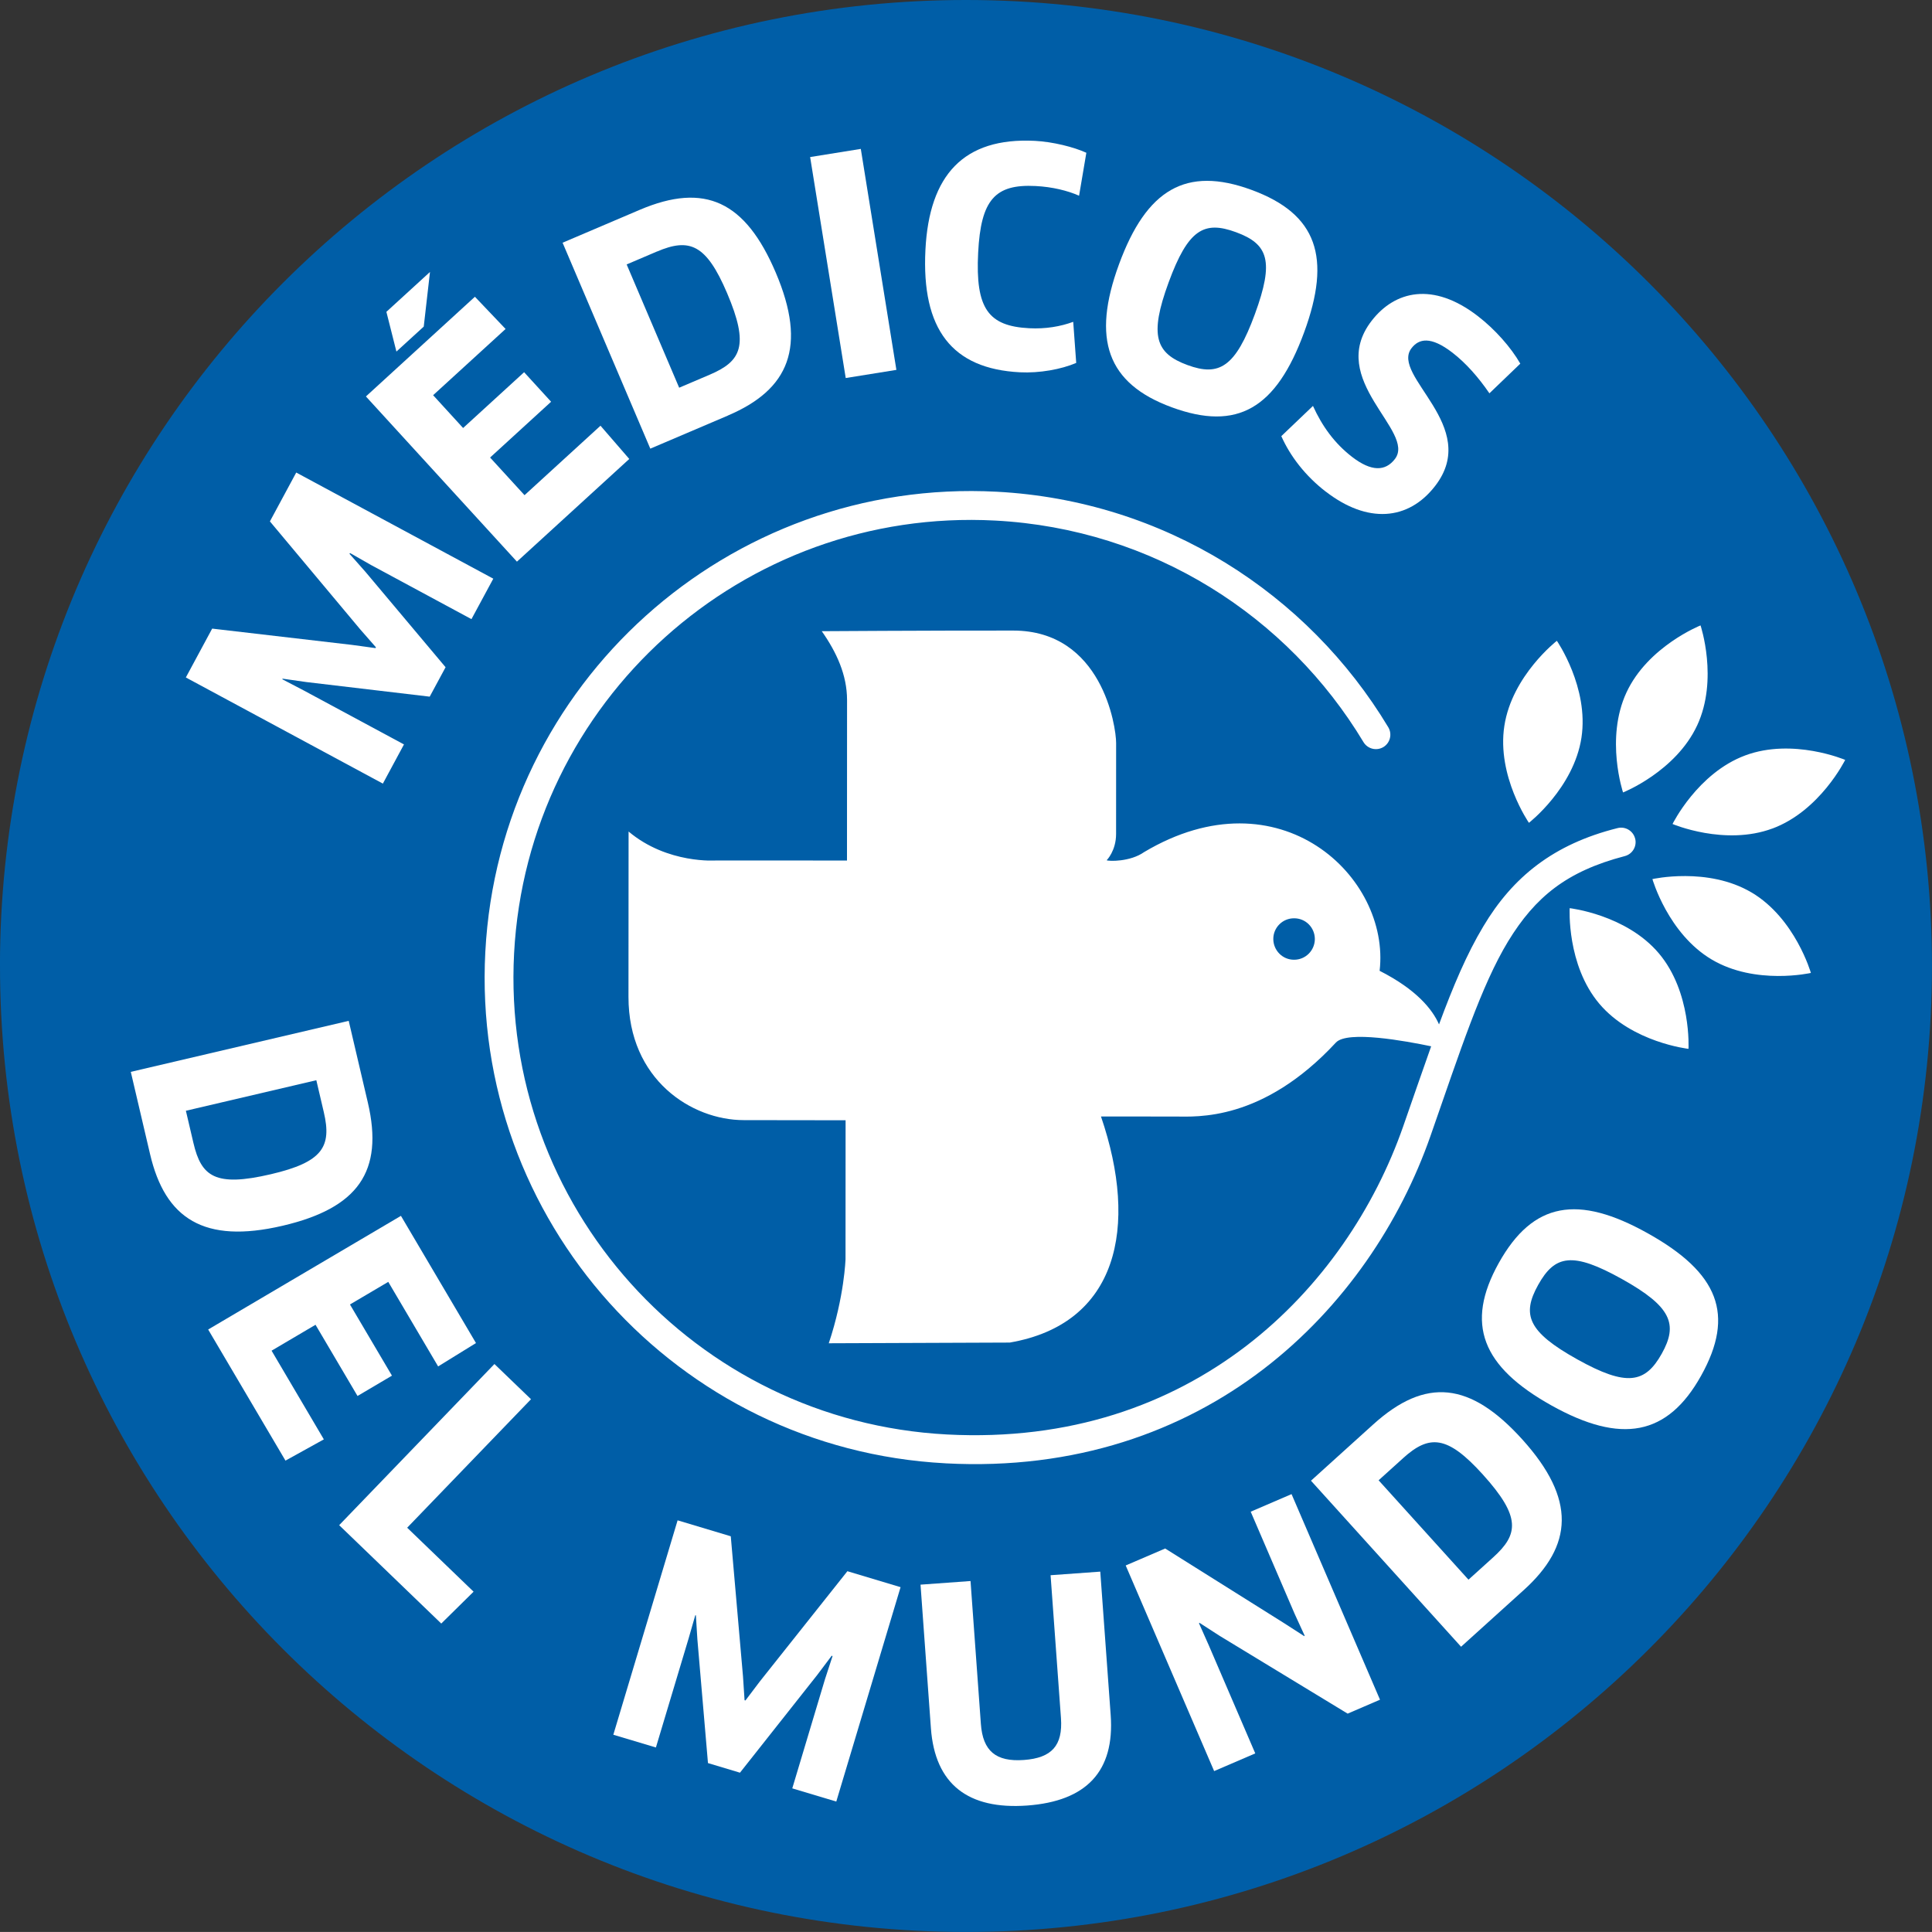 <?xml version="1.0" encoding="UTF-8"?>
<svg xmlns="http://www.w3.org/2000/svg" xml:space="preserve" width="65.531mm" height="65.53mm" version="1.1" style="shape-rendering:geometricPrecision; text-rendering:geometricPrecision; image-rendering:optimizeQuality; fill-rule:evenodd; clip-rule:evenodd"
viewBox="0 0 554.82 554.81"
 xmlns:xlink="http://www.w3.org/1999/xlink"
 xmlns:xodm="http://www.corel.com/coreldraw/odm/2003">
 <rect x="0" y="0" width="554.82" height="554.81" fill="#333333" stroke="none"/>
 <defs>
  <style type="text/css">
   <![CDATA[
    .fil0 {fill:#005EA7;fill-rule:nonzero}
    .fil1 {fill:white;fill-rule:nonzero}
   ]]>
  </style>
 </defs>
 <g>
  <g id="_1277315945792">
   <path class="fil0" d="M0 277.25c-0.08,153.22 124.05,277.47 277.24,277.56 153.19,0.09 277.48,-124.04 277.57,-277.24 0.07,-153.21 -124.04,-277.48 -277.26,-277.57 -153.2,-0.08 -277.48,124.05 -277.56,277.24z"/>
   <polygon class="fil1" points="60.93,180.52 101.04,185.19 107.84,186.12 107.96,185.89 103.44,180.73 77.51,149.73 85.07,135.7 141.66,166.18 135.39,177.8 106.58,162.27 100.55,158.83 100.35,159.02 104.95,164.22 127.96,191.61 123.4,200.06 87.99,195.87 81.12,194.89 81.11,195.09 87.26,198.3 116.01,213.78 109.95,225.03 53.37,194.55 "/>
   <path class="fil1" d="M188.63 72.24l-8.67 3.7 15.08 35.4 8.75 -3.73c9.07,-3.86 11.45,-8.32 5,-23.46 -5.98,-14.03 -10.78,-15.9 -20.16,-11.9zm20.43 47.09l-22.31 9.51 -25.19 -59.14 22.15 -9.44c18.77,-7.99 30.36,-2.4 39.06,18.01 9.1,21.37 3.78,33.6 -13.72,41.05z"/>
   <polygon class="fil1" points="232.65,45.1 247.2,42.76 257.42,106.22 242.87,108.56 "/>
   <path class="fil1" d="M309.87 56.2c-3.27,-1.45 -7.68,-2.54 -12.47,-2.78 -11.64,-0.6 -15.73,3.92 -16.5,19.15 -0.82,16.1 2.95,21.09 14.68,21.69 4.7,0.24 8.95,-0.49 12.62,-1.84l0.86 11.8c-4.3,1.84 -10.53,2.98 -16.18,2.69 -19.43,-1 -28.29,-12.26 -27.12,-35.2 1.09,-21.39 10.92,-32.31 31.46,-31.26 5.14,0.27 11.15,1.77 14.75,3.42l-2.09 12.34z"/>
   <path class="fil1" d="M354.95 66.68c-9.17,-3.37 -13.75,-0.85 -19.36,14.44 -5.61,15.28 -3.73,20.36 5.44,23.72 9.09,3.34 13.76,0.58 19.34,-14.63 5.61,-15.28 3.83,-20.13 -5.42,-23.53zm-18.46 50.28c-18.58,-6.82 -23.03,-19.59 -15.14,-41.07 7.88,-21.48 19.23,-28.27 38.05,-21.36 18.9,6.94 23,19.4 15.12,40.88 -8.03,21.88 -19.13,28.49 -38.03,21.55z"/>
   <path class="fil1" d="M380.75 141.21c-5.9,-4.56 -10.22,-10.18 -12.79,-15.96l9.09 -8.68c2.64,5.83 6.2,10.75 11.22,14.63 5.57,4.3 9.58,4.16 12.3,0.63 6.19,-8.01 -19.83,-22.7 -6.67,-39.71 6.66,-8.61 17.61,-11.29 30.5,-1.34 4.95,3.82 9.52,8.99 12.19,13.65l-8.87 8.52c-3.15,-4.6 -6.73,-8.67 -10.6,-11.66 -6.3,-4.87 -9.68,-4.01 -11.77,-1.3 -6.13,7.93 20.09,22.35 6.78,39.57 -7.76,10.04 -19.51,10.81 -31.38,1.63z"/>
   <path class="fil1" d="M92.99 319.39l-2.15 -9.18 -37.46 8.77 2.17 9.26c2.25,9.6 6.23,12.71 22.25,8.96 14.85,-3.47 17.52,-7.88 15.19,-17.81zm-49.9 12.03l-5.53 -23.61 62.58 -14.65 5.49 23.45c4.65,19.86 -2.85,30.33 -24.46,35.39 -22.61,5.29 -33.75,-2.05 -38.08,-20.58z"/>
   <polygon class="fil1" points="93,413.35 81.98,419.45 59.78,381.8 115.14,349.16 136.69,385.69 125.82,392.4 111.5,368.12 100.5,374.61 112.56,395.05 102.67,400.89 90.61,380.44 77.99,387.88 "/>
   <polygon class="fil1" points="136,457.09 126.72,466.24 97.4,437.99 141.99,391.71 152.49,401.82 116.93,438.72 "/>
   <polygon class="fil1" points="209.86,441.18 213.37,481.42 213.82,488.26 214.07,488.33 218.21,482.86 243.35,451.21 258.62,455.79 240.16,517.36 227.52,513.57 236.92,482.21 239.08,475.61 238.86,475.46 234.69,481 212.5,509.07 203.31,506.31 200.27,470.78 199.84,463.85 199.66,463.88 197.74,470.56 188.36,501.83 176.13,498.17 194.59,436.6 "/>
   <path class="fil1" d="M318.96 492.53c1.17,16.15 -6.97,24.73 -23.99,25.97 -16.92,1.22 -26.47,-6.07 -27.64,-22.23l-2.98 -41.2 14.36 -1.04 2.97 41.03c0.56,7.78 4.31,10.94 12.35,10.36 8.03,-0.58 11.21,-4.16 10.65,-12.03l-2.98 -41.03 14.27 -1.03 2.99 41.2z"/>
   <polygon class="fil1" points="387.01,492.11 350.25,469.77 344.44,466.02 344.32,466.17 347.14,472.51 360.48,503.53 348.67,508.61 323.27,449.56 334.61,444.69 368.73,466.11 374.55,469.86 374.66,469.71 371.8,463.48 359.17,434.12 370.9,429.07 396.3,488.11 "/>
   <path class="fil1" d="M402.9 418.78l-7 6.32 25.81 28.54 7.06 -6.38c7.31,-6.61 8.1,-11.6 -2.93,-23.81 -10.23,-11.32 -15.38,-11.52 -22.94,-4.68zm34.68 37.85l-18 16.27 -43.1 -47.68 17.86 -16.15c15.13,-13.68 27.92,-12.19 42.81,4.28 15.57,17.23 14.54,30.52 0.43,43.28z"/>
   <path class="fil1" d="M441.72 368.99c-4.76,8.54 -2.99,13.45 11.23,21.38 14.22,7.93 19.52,6.87 24.28,-1.66 4.72,-8.45 2.73,-13.49 -11.42,-21.39 -14.22,-7.94 -19.29,-6.94 -24.09,1.67zm46.78 26.1c-9.65,17.29 -22.96,19.67 -42.94,8.53 -19.98,-11.15 -24.91,-23.42 -15.14,-40.94 9.82,-17.58 22.76,-19.68 42.74,-8.53 20.36,11.36 25.15,23.35 15.34,40.94z"/>
   <path class="fil1" d="M371.62 275.61c-3.29,0.02 -5.95,-2.66 -5.96,-5.96 -0.01,-3.28 2.67,-5.96 5.97,-5.94 3.31,-0.02 5.95,2.65 5.96,5.96 -0.02,3.29 -2.68,5.96 -5.98,5.94zm97.94 -34.81c-0.57,-2.22 -2.83,-3.56 -5.05,-2.99 -18.37,4.59 -30.08,14.03 -38.53,28.21 -4.75,7.9 -8.68,17.2 -12.73,28.16 -1.89,-4.3 -6.43,-9.99 -17.06,-15.39 3.15,-26.99 -28.75,-57.24 -67.62,-34.1 -4.02,2.85 -10.23,2.66 -10.76,2.35 0,0 2.71,-2.71 2.7,-7.56 0,0 0.01,-23.01 0.01,-26.14 0,-4.7 -4.05,-32.26 -29.58,-32.26 -25.54,-0.02 -54.95,0.18 -54.95,0.18 4.26,6.06 7.25,12.58 7.26,19.76 -0.01,7.18 -0.02,46.1 -0.02,46.1l-37.52 -0.02c0,0 -14,1.11 -25.2,-8.31l-0.03 47.48c-0.01,23.75 18.12,35.41 33.13,35.4 24.64,0.02 29.22,0.04 29.22,0.04l-0.02 39.86c0,0 -0.32,10.75 -4.81,24.18l51.97 -0.2c30.98,-5.34 37.1,-33.05 26.2,-64.93 0,0 15.52,0.01 21.47,0.02 5.93,0.01 24.89,1.5 46,-21.25 3.29,-3.53 20.01,-0.45 27.35,1.08 -2.51,7.03 -5.12,14.67 -8.04,23.02 -8.11,23.23 -23.27,46.34 -45.14,63.08 -21.89,16.73 -50.41,27.23 -85.9,25.37 -36.25,-1.92 -68.25,-18.33 -90.76,-43.35 -22.49,-25.01 -35.43,-58.57 -33.52,-94.82 1.93,-36.25 18.34,-68.25 43.35,-90.76 25.02,-22.49 58.58,-35.44 94.83,-33.52 45.3,2.4 84.01,27.46 105.75,63.63 1.19,1.96 3.73,2.59 5.7,1.42 1.96,-1.18 2.59,-3.73 1.42,-5.69 -23.09,-38.42 -64.28,-65.08 -112.42,-67.64 -77.05,-4.08 -142.81,55.07 -146.89,132.12 -4.08,77.05 55.06,142.81 132.11,146.89l0.09 0.01c37.33,1.98 67.99,-9.22 91.29,-27.08 23.32,-17.88 39.32,-42.3 47.93,-66.92 8.65,-24.77 14.58,-43.16 22.31,-55.92 7.79,-12.74 16.79,-20.1 33.48,-24.46 2.22,-0.57 3.56,-2.83 2.99,-5.05zm39.44 -2.87c13.68,-5.08 20.89,-19.71 20.89,-19.71 0,0 -15,-6.38 -28.69,-1.29 -13.69,5.08 -20.89,19.7 -20.89,19.7 0,0 15,6.38 28.69,1.29zm-6.01 18.36c-12.57,-7.44 -28.46,-3.84 -28.46,-3.84 0,0 4.48,15.67 17.05,23.11 12.57,7.45 28.46,3.84 28.46,3.84 0,0 -4.48,-15.67 -17.04,-23.11zm-52.22 4.52c0,0 -0.91,16.27 8.5,27.42 9.43,11.16 25.62,12.97 25.62,12.97 0,0 0.91,-16.27 -8.51,-27.43 -9.43,-11.15 -25.62,-12.97 -25.62,-12.97zm36.62 -52.51c6.14,-13.24 0.96,-28.7 0.96,-28.7 0,0 -15.14,6.03 -21.28,19.28 -6.14,13.25 -0.97,28.69 -0.97,28.69 0,0 15.14,-6.02 21.29,-19.28zm-33.24 3.56c2.21,-14.43 -7.06,-27.84 -7.06,-27.84 0,0 -12.87,10 -15.08,24.44 -2.22,14.43 7.06,27.83 7.06,27.83 0,0 12.86,-10 15.08,-24.43z"/>
   <path class="fil1" d="M123.48 78.1l-1.79 15.69 -7.85 7.17 -2.88 -11.41 12.52 -11.45zm48.98 44.17l8.25 9.53 -32.26 29.49 -43.37 -47.44 31.3 -28.63 8.81 9.25 -20.81 19.02 8.61 9.42 17.52 -16.02 7.75 8.48 -17.52 16.02 9.89 10.81 21.82 -19.95z"/>
  </g>
 </g>
</svg>
